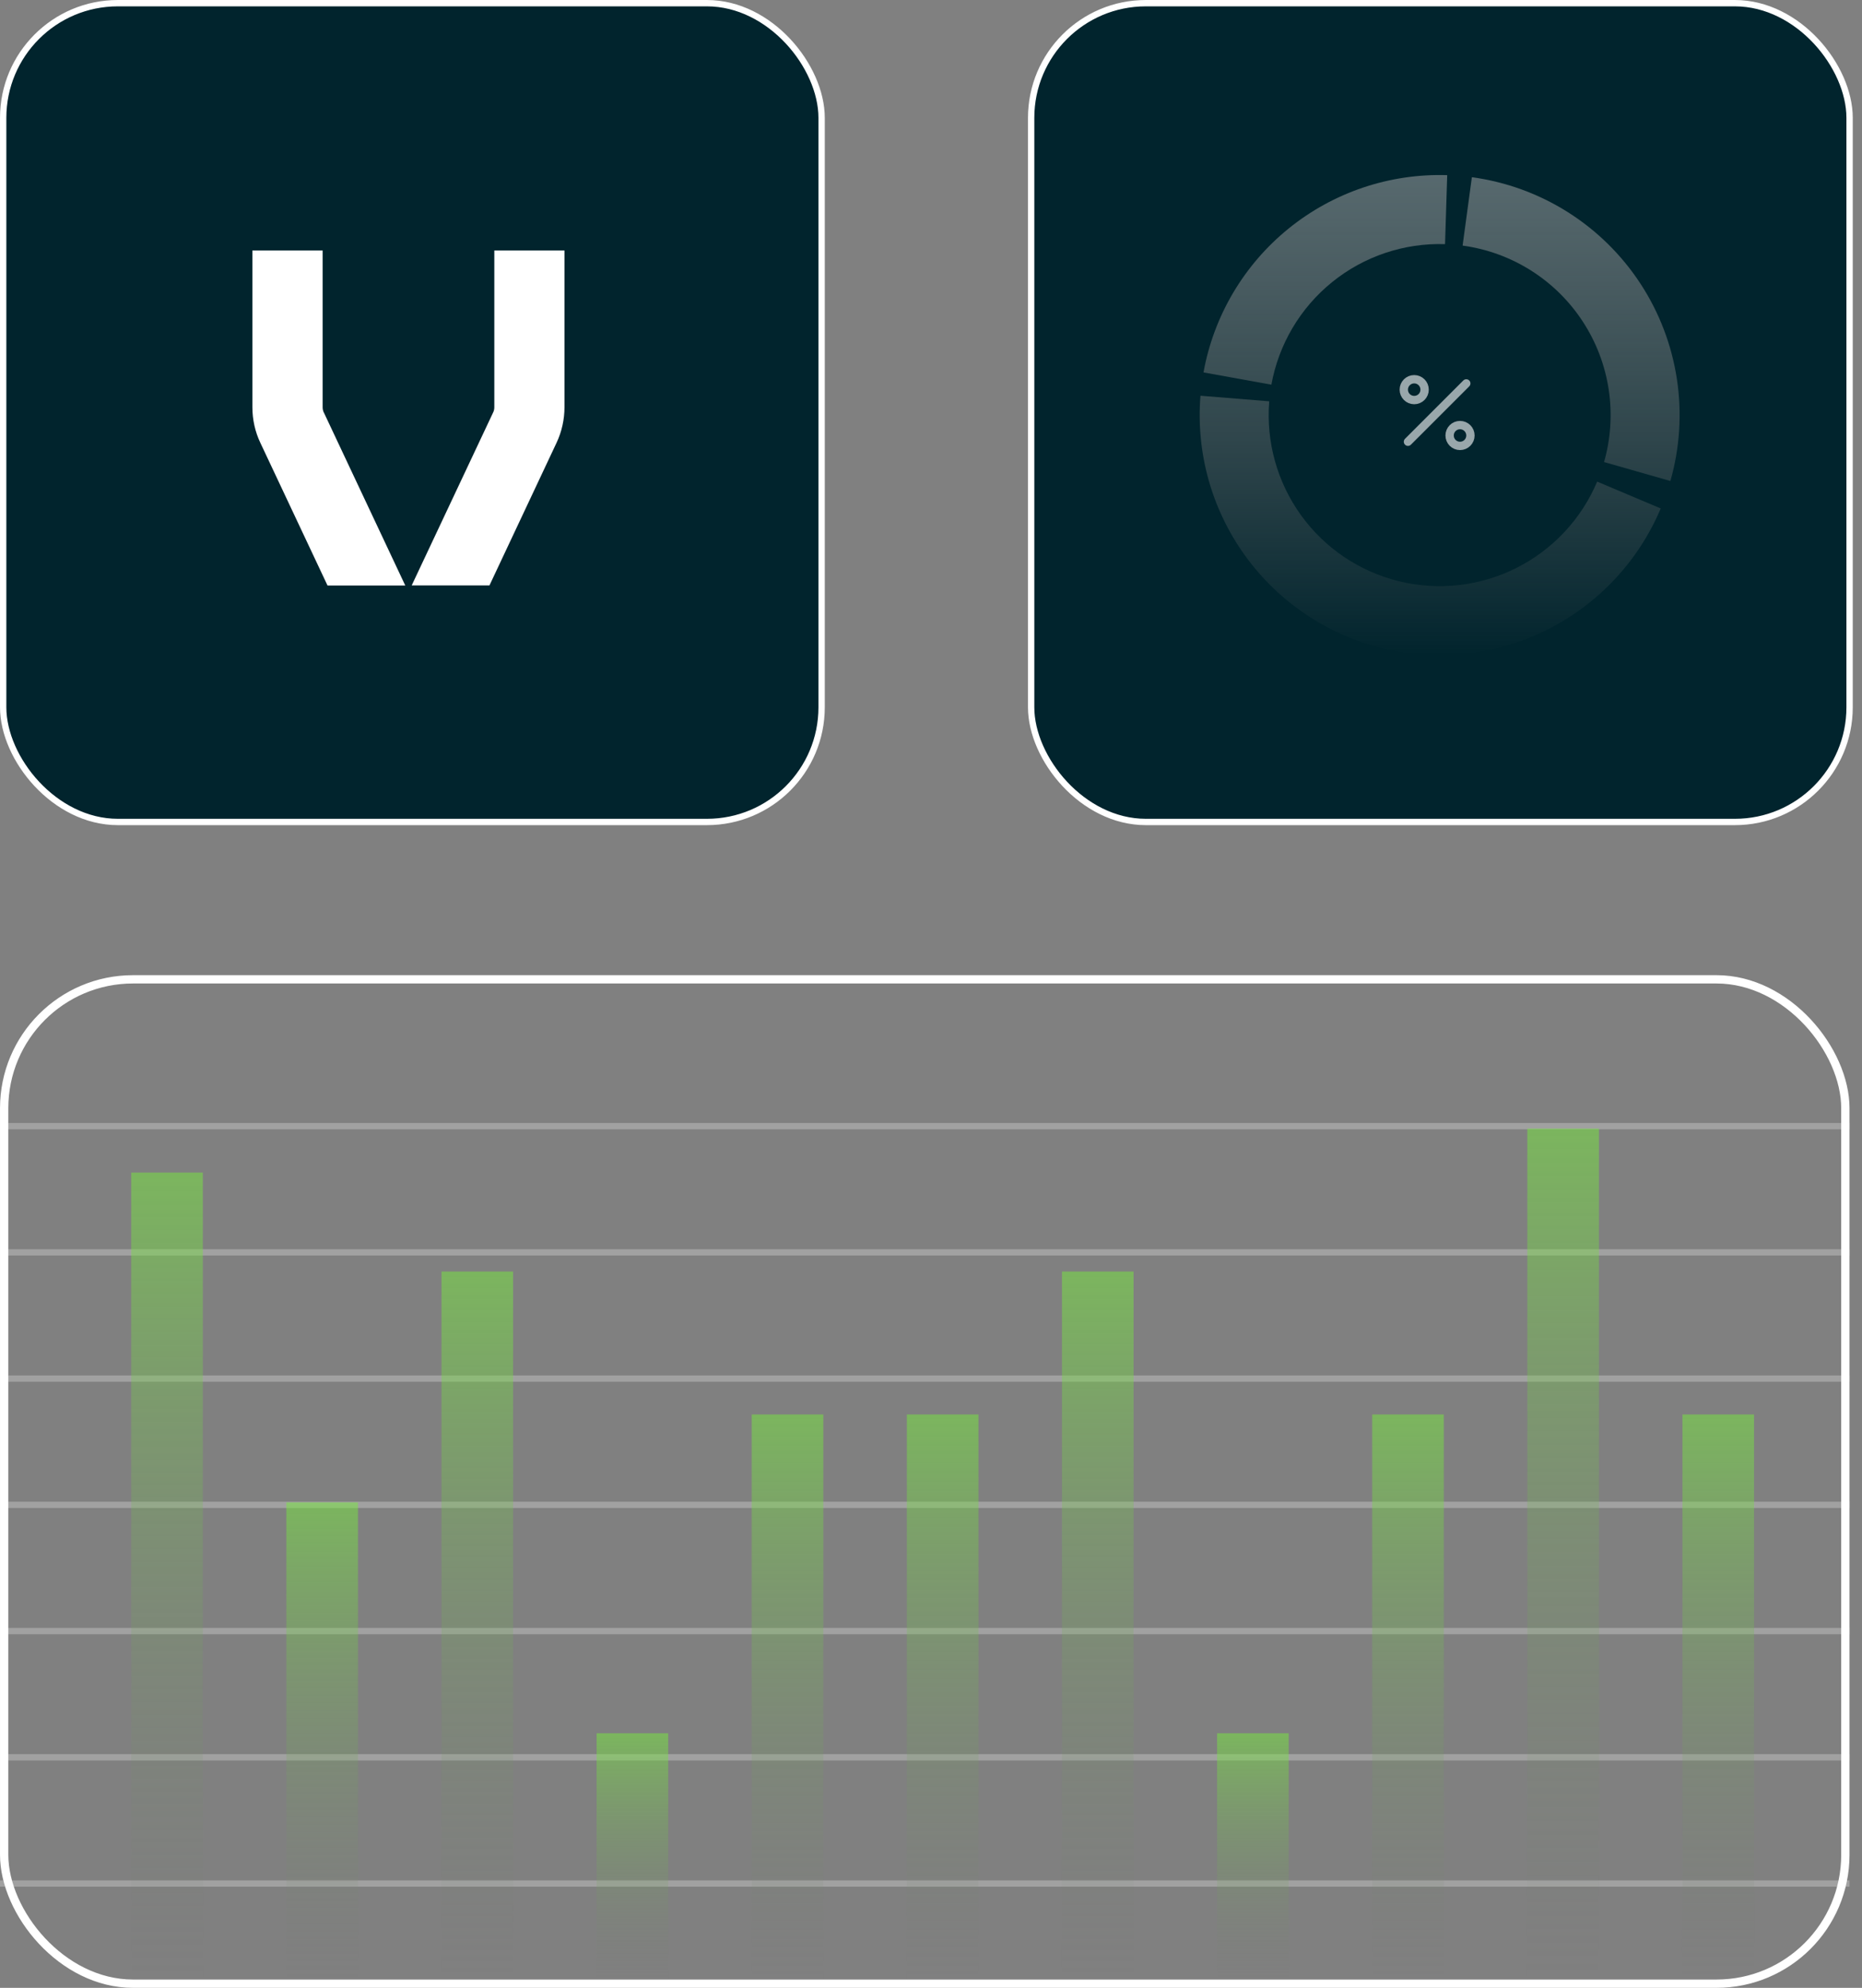 <svg width="149" height="159" viewBox="0 0 149 159" fill="none" xmlns="http://www.w3.org/2000/svg">
<rect x="0" y="0" width="149" height="159" fill="#808080" stroke="none"/>
<rect x="82.514" y="0.254" width="65.493" height="65.493" rx="9.175" fill="#01242D" stroke="white" stroke-width="0.507"/>
<path d="M117.333 30.667L112.667 35.333" stroke="#99A7AB" stroke-width="0.667" stroke-linecap="round" stroke-linejoin="round"/>
<path d="M113.167 32C113.627 32 114 31.627 114 31.167C114 30.706 113.627 30.333 113.167 30.333C112.706 30.333 112.333 30.706 112.333 31.167C112.333 31.627 112.706 32 113.167 32Z" stroke="#99A7AB" stroke-width="0.667" stroke-linecap="round" stroke-linejoin="round"/>
<path d="M116.833 35.667C117.294 35.667 117.667 35.294 117.667 34.833C117.667 34.373 117.294 34 116.833 34C116.373 34 116 34.373 116 34.833C116 35.294 116.373 35.667 116.833 35.667Z" stroke="#99A7AB" stroke-width="0.667" stroke-linecap="round" stroke-linejoin="round"/>
<path opacity="0.26" d="M148 90.077L0 90.077" stroke="white" stroke-width="0.505"/>
<path opacity="0.26" d="M148 100.174L0 100.174" stroke="white" stroke-width="0.505"/>
<path opacity="0.26" d="M148 110.271L0 110.27" stroke="white" stroke-width="0.505"/>
<path opacity="0.26" d="M148 120.367L0 120.367" stroke="white" stroke-width="0.505"/>
<path opacity="0.26" d="M148 130.464L0 130.464" stroke="white" stroke-width="0.505"/>
<path opacity="0.26" d="M148 150.657L0 150.657" stroke="white" stroke-width="0.505"/>
<path opacity="0.26" d="M148 140.56L0 140.56" stroke="white" stroke-width="0.505"/>
<rect x="10.503" y="93.79" width="5.729" height="65.074" fill="url(#paint0_linear_865_10285)"/>
<rect x="35.329" y="101.705" width="5.729" height="57.16" fill="url(#paint1_linear_865_10285)"/>
<rect x="84.981" y="101.705" width="5.729" height="57.16" fill="url(#paint2_linear_865_10285)"/>
<rect x="47.742" y="138.639" width="5.729" height="20.226" fill="url(#paint3_linear_865_10285)"/>
<rect x="97.394" y="138.639" width="5.729" height="20.226" fill="url(#paint4_linear_865_10285)"/>
<rect x="60.155" y="113.137" width="5.729" height="45.728" fill="url(#paint5_linear_865_10285)"/>
<rect x="109.806" y="113.137" width="5.729" height="45.728" fill="url(#paint6_linear_865_10285)"/>
<rect x="72.568" y="113.137" width="5.729" height="45.728" fill="url(#paint7_linear_865_10285)"/>
<rect x="122.219" y="90.273" width="5.729" height="68.592" fill="url(#paint8_linear_865_10285)"/>
<rect x="134.632" y="113.137" width="5.729" height="45.728" fill="url(#paint9_linear_865_10285)"/>
<rect x="22.916" y="120.172" width="5.729" height="38.693" fill="url(#paint10_linear_865_10285)"/>
<rect x="0.254" y="0.254" width="65.493" height="65.493" rx="9.175" fill="#01242D" stroke="white" stroke-width="0.507"/>
<path d="M25.912 32.999C25.847 32.868 25.818 32.722 25.818 32.577V20.036H20.197V32.577C20.197 33.559 20.414 34.54 20.834 35.42L26.209 46.834H32.431L25.92 33.006L25.912 32.999Z" fill="white"/>
<path d="M39.556 20.036V32.577C39.556 32.722 39.528 32.861 39.462 32.991L32.944 46.827H39.166L44.541 35.405C44.953 34.525 45.17 33.551 45.17 32.577V20.036H39.549H39.556Z" fill="white"/>
<rect x="0.333" y="78.333" width="147.335" height="80.335" rx="10.31" stroke="white" stroke-width="0.665"/>
<path d="M132.894 40.669C131.119 44.874 127.904 48.31 123.826 50.36C119.747 52.41 115.071 52.94 110.637 51.855C106.203 50.769 102.301 48.14 99.63 44.438C96.959 40.736 95.694 36.204 96.063 31.654L101.565 32.099C101.303 35.341 102.204 38.57 104.107 41.208C106.01 43.846 108.79 45.719 111.95 46.492C115.109 47.266 118.44 46.888 121.347 45.427C124.253 43.967 126.543 41.519 127.808 38.522L132.894 40.669Z" fill="url(#paint11_linear_865_10285)"/>
<path d="M96.306 29.788C97.125 25.257 99.544 21.171 103.124 18.274C106.704 15.378 111.206 13.864 115.808 14.01L115.634 19.527C112.355 19.424 109.147 20.502 106.597 22.566C104.046 24.63 102.322 27.541 101.738 30.77L96.306 29.788Z" fill="url(#paint12_linear_865_10285)"/>
<path d="M117.781 14.174C120.51 14.544 123.127 15.496 125.455 16.966C127.783 18.436 129.768 20.39 131.275 22.695C132.782 25 133.775 27.601 134.188 30.324C134.601 33.046 134.423 35.826 133.667 38.474L128.359 36.958C128.898 35.072 129.024 33.091 128.73 31.151C128.436 29.212 127.728 27.358 126.654 25.716C125.581 24.073 124.167 22.681 122.508 21.634C120.849 20.586 118.984 19.908 117.04 19.644L117.781 14.174Z" fill="url(#paint13_linear_865_10285)"/>
<defs>
<linearGradient id="paint0_linear_865_10285" x1="13.368" y1="93.79" x2="13.368" y2="158.865" gradientUnits="userSpaceOnUse">
<stop stop-color="#77EB3D" stop-opacity="0.5"/>
<stop offset="1" stop-color="#737373" stop-opacity="0"/>
</linearGradient>
<linearGradient id="paint1_linear_865_10285" x1="38.194" y1="101.705" x2="38.194" y2="158.865" gradientUnits="userSpaceOnUse">
<stop stop-color="#77EB3D" stop-opacity="0.5"/>
<stop offset="1" stop-color="#737373" stop-opacity="0"/>
</linearGradient>
<linearGradient id="paint2_linear_865_10285" x1="87.845" y1="101.705" x2="87.845" y2="158.865" gradientUnits="userSpaceOnUse">
<stop stop-color="#77EB3D" stop-opacity="0.5"/>
<stop offset="1" stop-color="#737373" stop-opacity="0"/>
</linearGradient>
<linearGradient id="paint3_linear_865_10285" x1="50.606" y1="138.639" x2="50.606" y2="158.865" gradientUnits="userSpaceOnUse">
<stop stop-color="#77EB3D" stop-opacity="0.5"/>
<stop offset="1" stop-color="#737373" stop-opacity="0"/>
</linearGradient>
<linearGradient id="paint4_linear_865_10285" x1="100.258" y1="138.639" x2="100.258" y2="158.865" gradientUnits="userSpaceOnUse">
<stop stop-color="#77EB3D" stop-opacity="0.5"/>
<stop offset="1" stop-color="#737373" stop-opacity="0"/>
</linearGradient>
<linearGradient id="paint5_linear_865_10285" x1="63.019" y1="113.137" x2="63.019" y2="158.865" gradientUnits="userSpaceOnUse">
<stop stop-color="#77EB3D" stop-opacity="0.5"/>
<stop offset="1" stop-color="#737373" stop-opacity="0"/>
</linearGradient>
<linearGradient id="paint6_linear_865_10285" x1="112.671" y1="113.137" x2="112.671" y2="158.865" gradientUnits="userSpaceOnUse">
<stop stop-color="#77EB3D" stop-opacity="0.5"/>
<stop offset="1" stop-color="#737373" stop-opacity="0"/>
</linearGradient>
<linearGradient id="paint7_linear_865_10285" x1="75.432" y1="113.137" x2="75.432" y2="158.865" gradientUnits="userSpaceOnUse">
<stop stop-color="#77EB3D" stop-opacity="0.5"/>
<stop offset="1" stop-color="#737373" stop-opacity="0"/>
</linearGradient>
<linearGradient id="paint8_linear_865_10285" x1="125.084" y1="90.273" x2="125.084" y2="158.865" gradientUnits="userSpaceOnUse">
<stop stop-color="#77EB3D" stop-opacity="0.5"/>
<stop offset="1" stop-color="#737373" stop-opacity="0"/>
</linearGradient>
<linearGradient id="paint9_linear_865_10285" x1="137.497" y1="113.137" x2="137.497" y2="158.865" gradientUnits="userSpaceOnUse">
<stop stop-color="#77EB3D" stop-opacity="0.5"/>
<stop offset="1" stop-color="#737373" stop-opacity="0"/>
</linearGradient>
<linearGradient id="paint10_linear_865_10285" x1="25.78" y1="120.172" x2="25.78" y2="158.865" gradientUnits="userSpaceOnUse">
<stop stop-color="#77EB3D" stop-opacity="0.5"/>
<stop offset="1" stop-color="#737373" stop-opacity="0"/>
</linearGradient>
<linearGradient id="paint11_linear_865_10285" x1="115.203" y1="14" x2="115.203" y2="52.405" gradientUnits="userSpaceOnUse">
<stop stop-color="#57696E"/>
<stop offset="1" stop-color="#737373" stop-opacity="0"/>
</linearGradient>
<linearGradient id="paint12_linear_865_10285" x1="115.203" y1="14" x2="115.203" y2="52.405" gradientUnits="userSpaceOnUse">
<stop stop-color="#57696E"/>
<stop offset="1" stop-color="#737373" stop-opacity="0"/>
</linearGradient>
<linearGradient id="paint13_linear_865_10285" x1="115.203" y1="14" x2="115.203" y2="52.405" gradientUnits="userSpaceOnUse">
<stop stop-color="#57696E"/>
<stop offset="1" stop-color="#737373" stop-opacity="0"/>
</linearGradient>
</defs>
</svg>
